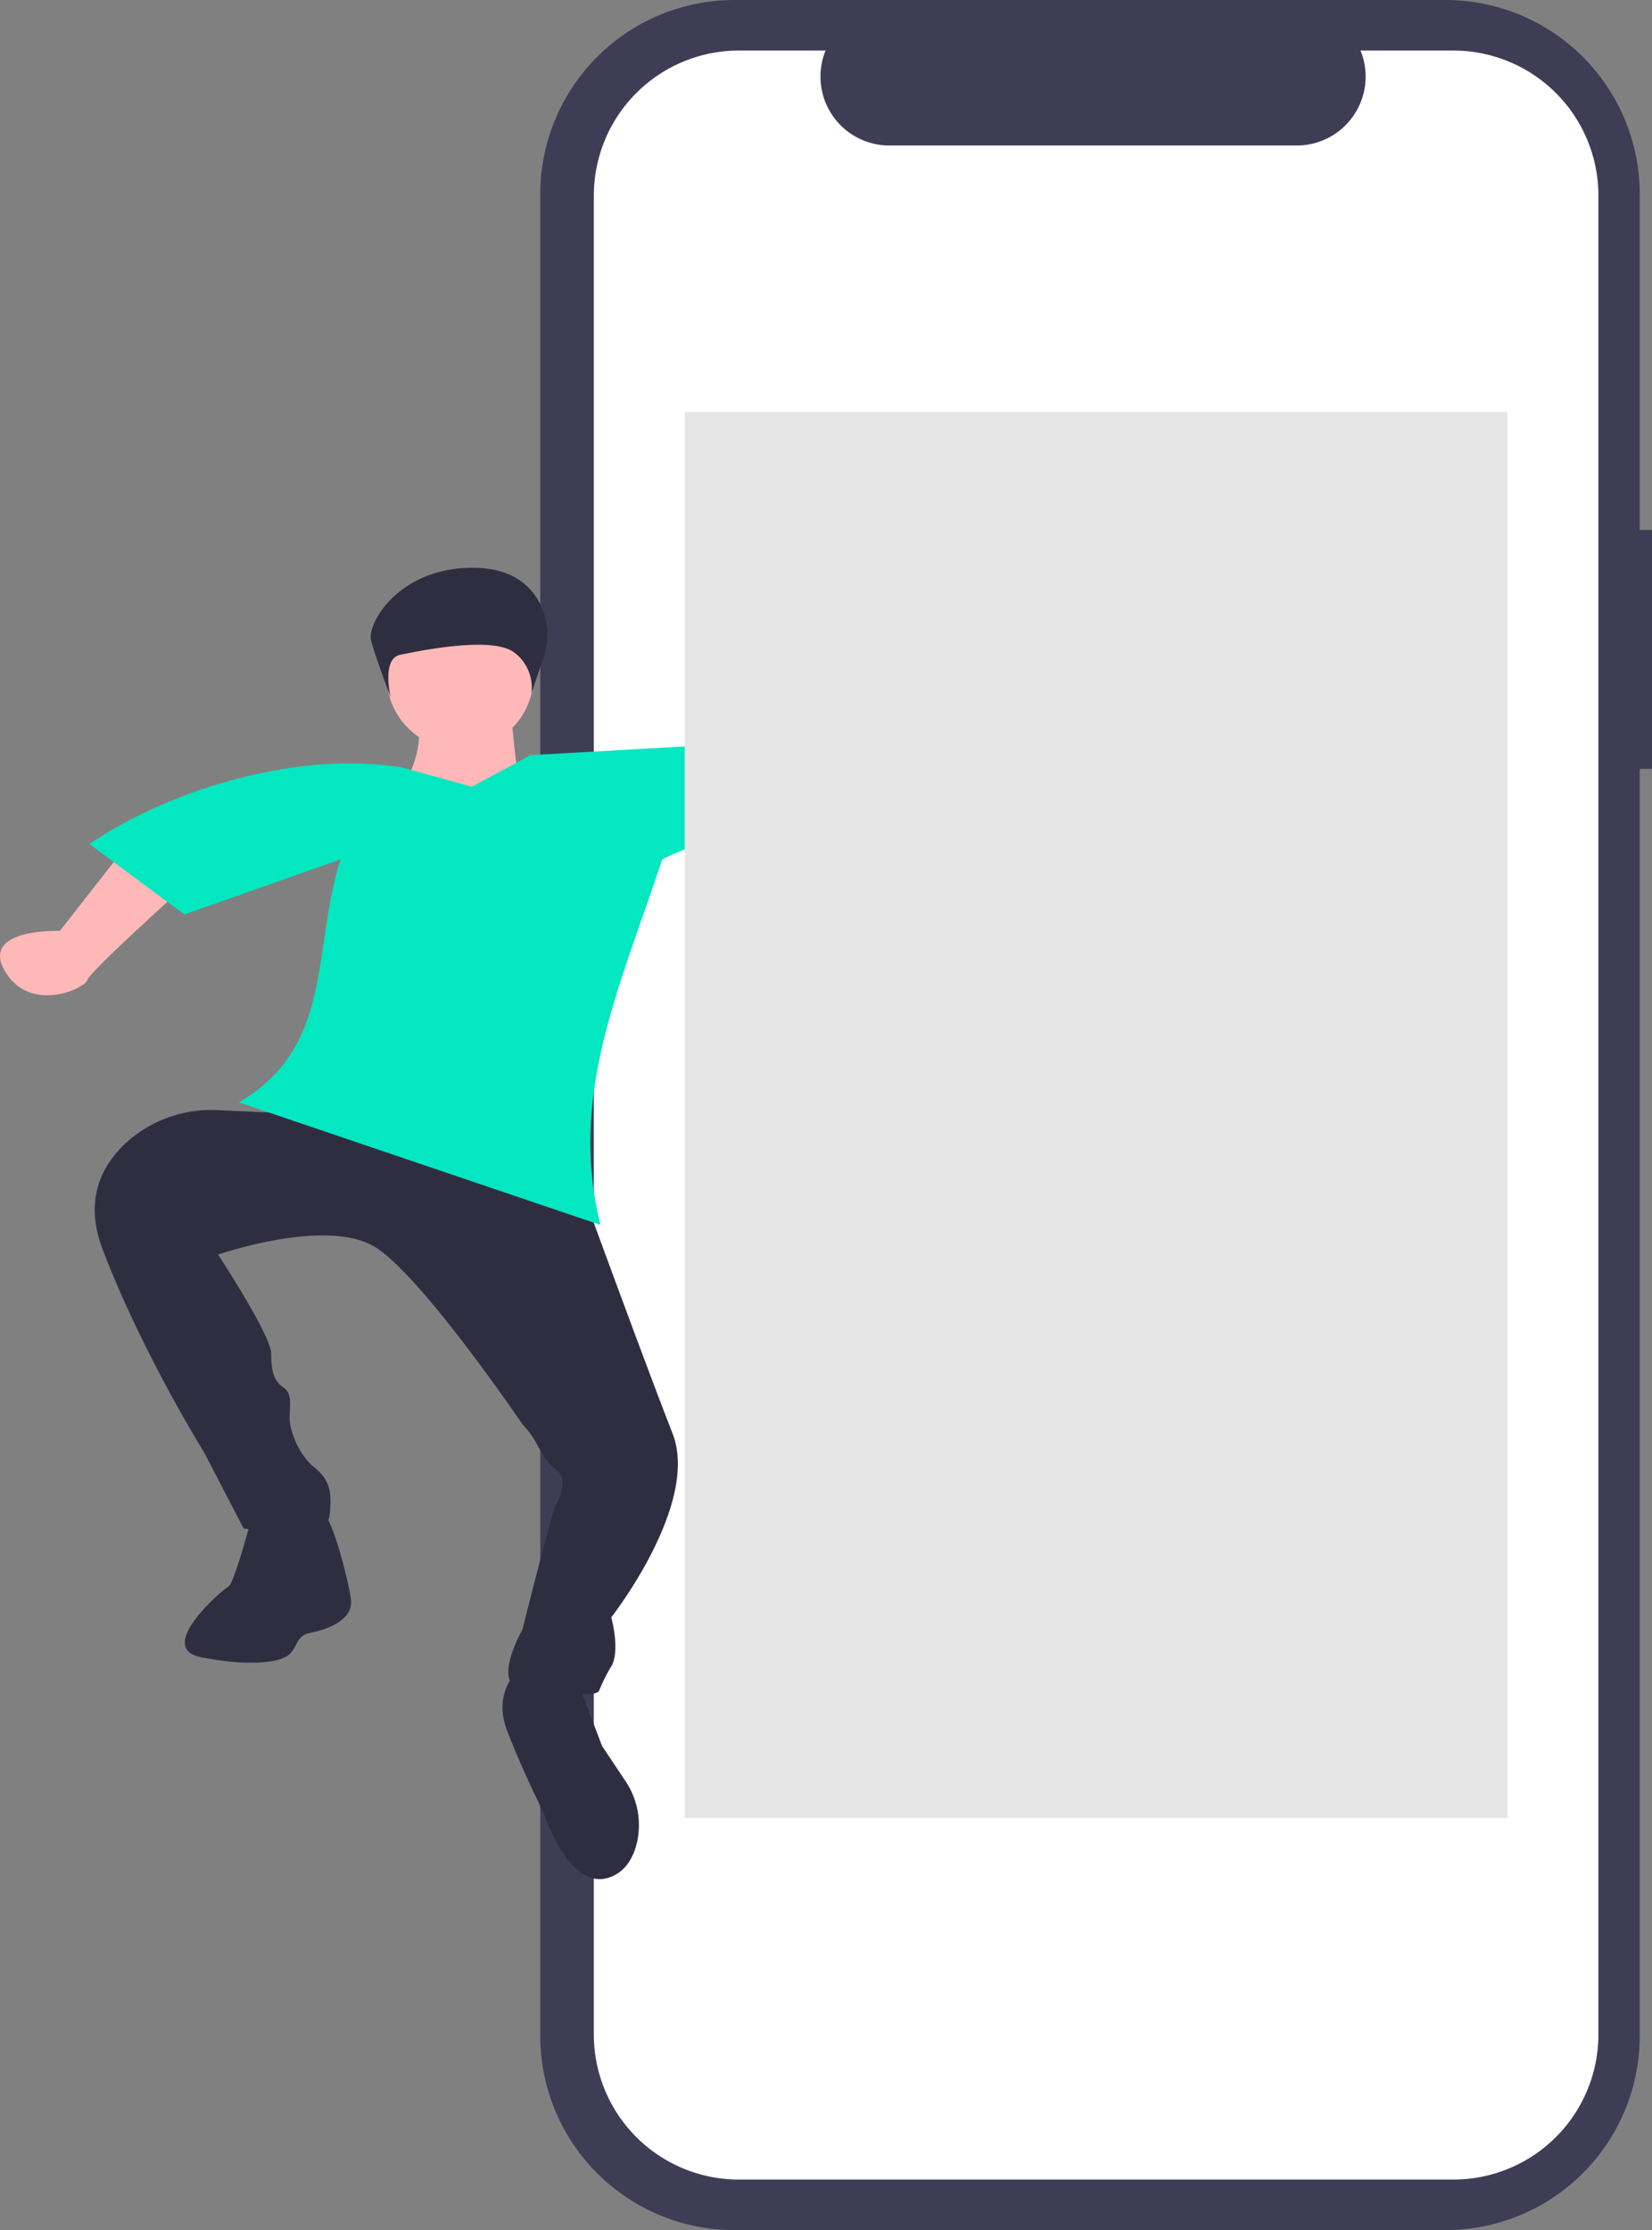 <svg data-name="Layer 1" height="727.778" id="a4ebeec9-970d-40c3-b86c-968ee0d4742d"
    viewBox="0 0 539.228 727.778" width="539.228" xmlns="http://www.w3.org/2000/svg">
    <rect x="0" y="0" width="539.228" height="727.778" fill="#808080" stroke="none"/>
    <circle cx="150.175" cy="220.662" fill="#ffb8b8" r="23.996" />
    <circle cx="358.182" cy="651.748" fill="#e6e6e6" r="26" />
    <path
        d="M869.614,259.058h-3.999V149.513A63.402,63.402,0,0,0,802.214,86.111H570.127a63.402,63.402,0,0,0-63.402,63.402V750.487A63.402,63.402,0,0,0,570.127,813.889H802.213a63.402,63.402,0,0,0,63.402-63.402V337.034h3.999Z"
        fill="#3f3d56" transform="translate(-330.386 -86.111)" />
    <path
        d="M804.772,102.606h-30.295a22.495,22.495,0,0,1-20.827,30.991H620.69a22.495,22.495,0,0,1-20.827-30.991H571.567a47.348,47.348,0,0,0-47.348,47.348V750.046a47.348,47.348,0,0,0,47.348,47.348H804.772a47.348,47.348,0,0,0,47.348-47.348h0V149.954A47.348,47.348,0,0,0,804.772,102.606Z"
        fill="#fff" transform="translate(-330.386 -86.111)" />
    <path
        d="M463.69,318.083c12.311,10.259-12.311,42.178-12.311,42.178s58.477,2.28,53.86,2.28-8.464-48.447-8.464-48.447S451.379,307.823,463.69,318.083Z"
        fill="#ffb8b8" transform="translate(-330.386 -86.111)" />
    <path
        d="M439.915,447.914l53,19,29,12s19,52,28,75-20,60-20,60,3,11,0,16a54.36,54.36,0,0,0-4,8c-1,2-12,1-24,0s-1-20-1-20,10-40,11-41c.934-.934,3.612-7.973.704-10.528a25.95,25.95,0,0,1-6.537-8.13,30.091,30.091,0,0,0-5.167-7.342s-31.695-46.741-47.347-57.37-52,2-52,2,17.347,26.37,17.347,32.37,1,9,4,11,2,6,2,10,3,12,8,16,6,8,5,16-28,4-28,4l-13-25s-20-32-33-66c-6.5-17,.25-28.5,8.625-35.75A41.391,41.391,0,0,1,401.56,448.4l47.007,2.144-33.653-9.63Z"
        fill="#2f2e41" transform="translate(-330.386 -86.111)" />
    <path d="M614.915,358.914l57-26s20-34,8-38-22,30-22,30l-41,8Z" fill="#ffb8b8"
        transform="translate(-330.386 -86.111)" />
    <path d="M388.915,376.914s-29,26-30,29-19,11-27-3,18-13,18-13l18-23Z" fill="#ffb8b8"
        transform="translate(-330.386 -86.111)" />
    <path
        d="M359.567,361.544l31,23,51-18c-9.479,29.678-2.052,61.109-33.188,79.315l118,40c-10.444-42.049,6.05-76.858,20.188-119.315,22.395-11.541,50.484-8.811,81,0v-41l-124,7-19.188,10.315L461.567,336.544C428.546,331.191,387.289,342.89,359.567,361.544Z"
        fill="#03e8c1" transform="translate(-330.386 -86.111)" />
    <path
        d="M435.915,579.914c3,2,8,21,9,28s-8,10-13,11-4,4-7,7-14,4-29,1,7-22,9-23,8-24,8-24S432.915,577.914,435.915,579.914Z"
        fill="#2f2e41" transform="translate(-330.386 -86.111)" />
    <path
        d="M518.915,634.914l8,21,7.564,11.346a25.696,25.696,0,0,1,3.632,20.91c-1.274,4.689-3.915,9.119-9.196,10.744-13,4-21-21-21-21s-7-14-12-27,4-20,4-20Z"
        fill="#2f2e41" transform="translate(-330.386 -86.111)" />
    <path
        d="M507.763,300.843a22.827,22.827,0,0,0-1.548-18.547c-3.082-5.466-9.018-10.591-20.43-10.88-24.898-.631-35.688,18.142-34.285,23.647s6.422,18.603,6.422,18.603-3.112-12.612,3.112-13.873,30.345-6.306,37.348-.631a14.233,14.233,0,0,1,5.447,13.243Z"
        fill="#2f2e41" transform="translate(-330.386 -86.111)" />
    <rect fill="#e6e6e6" height="458.802" width="268.567" x="223.5" y="134.488" />
</svg>